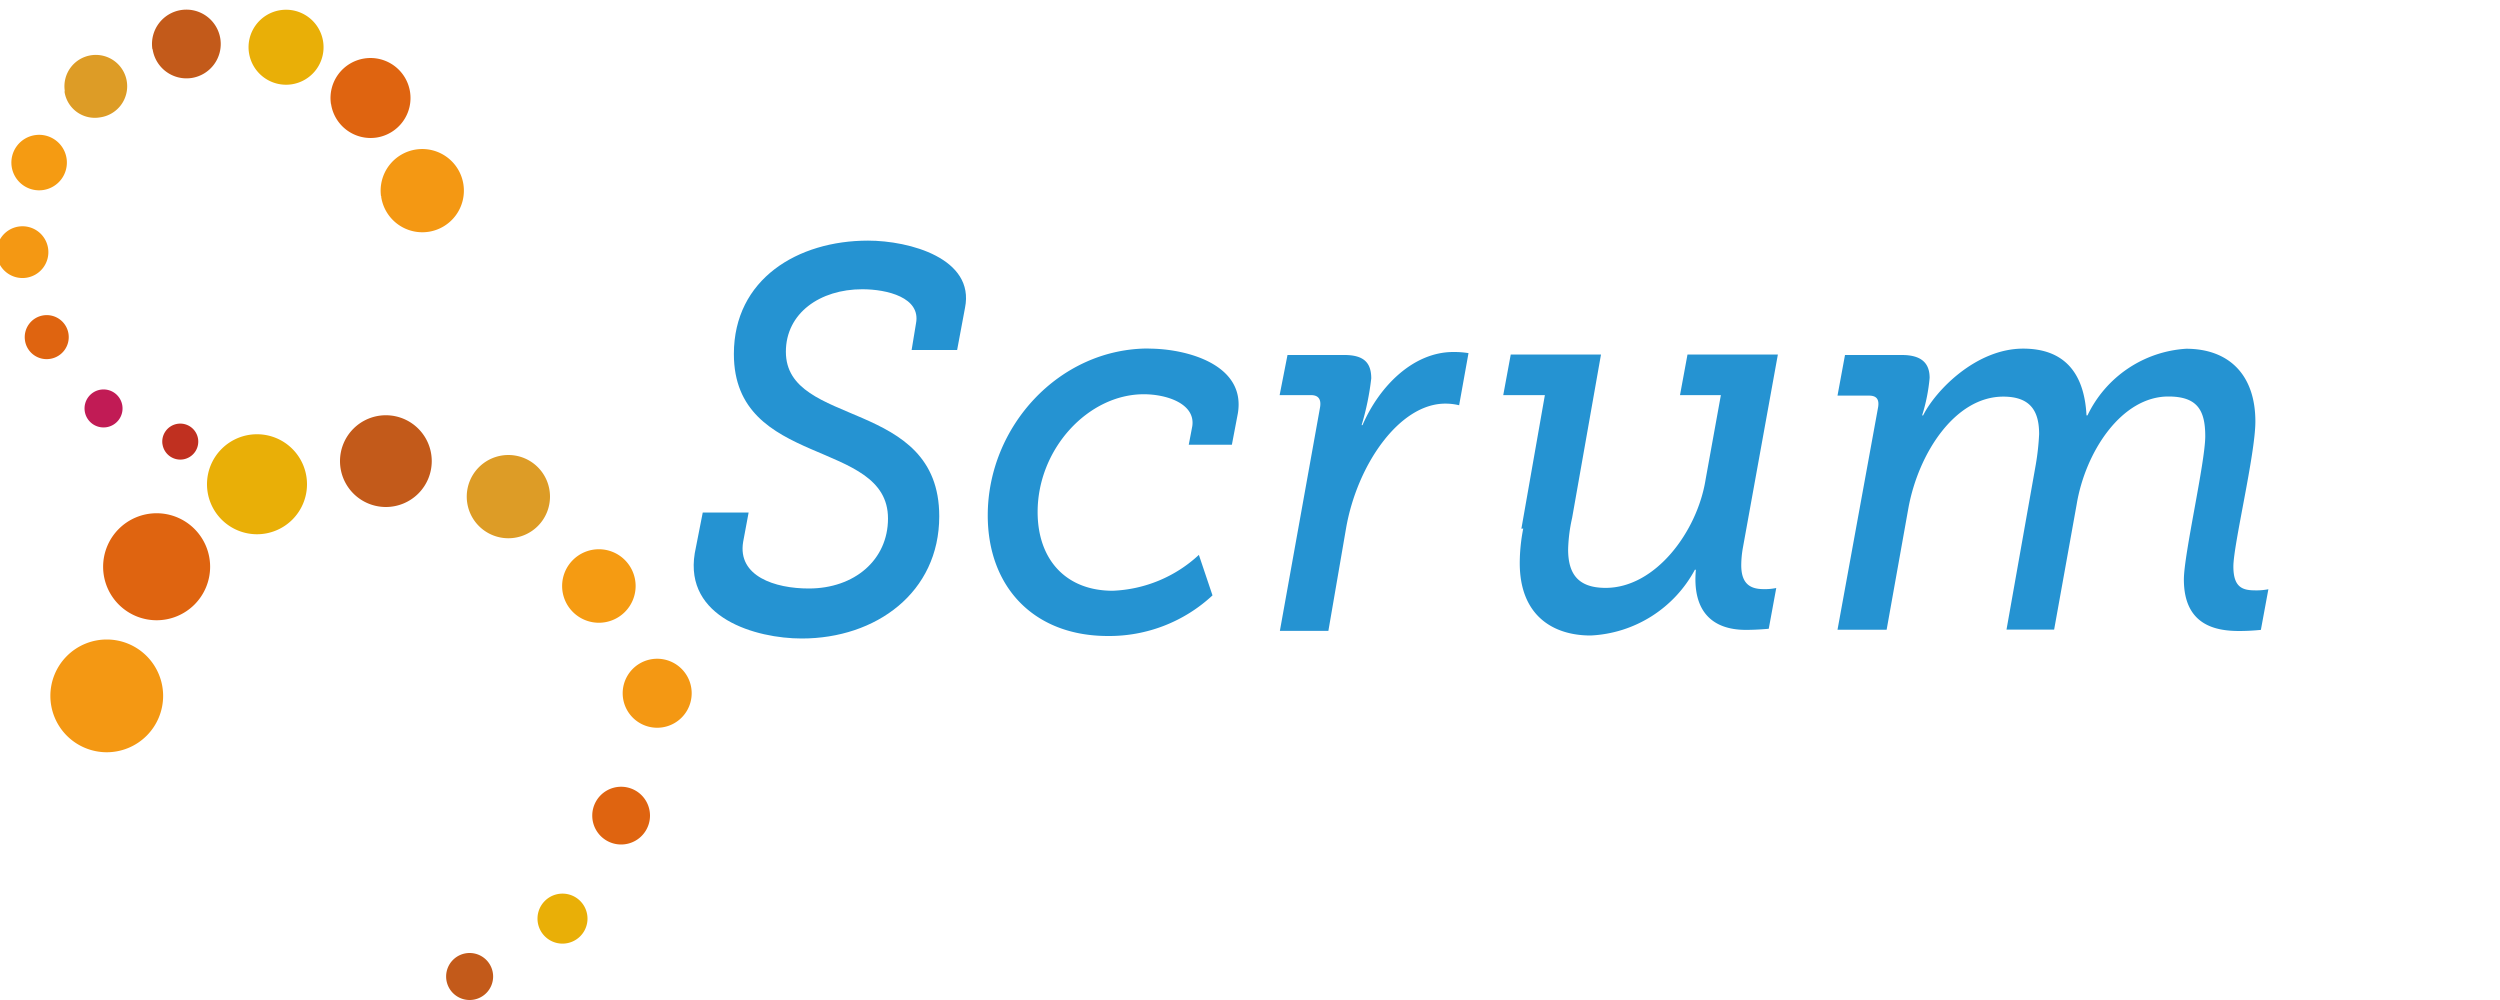 <svg xmlns="http://www.w3.org/2000/svg" viewBox="0 0 200 80"><defs><style>.cls-1{fill:#e9af07;}.cls-2{fill:#c35a1a;}.cls-3{fill:#dd9c26;}.cls-4{fill:#f49813;}.cls-5{fill:#df6410;}.cls-6{fill:#f59b12;}.cls-7{fill:#c11b55;}.cls-8{fill:#c03020;}.cls-9{fill:#2593d2;}.cls-10{fill:none;}</style></defs><title>scrum-logo</title><g id="Calque_2" data-name="Calque 2"><g id="Calque_2-2" data-name="Calque 2"><path class="cls-1" d="M24.56,38.74a4,4,0,1,0-4,4,4,4,0,0,0,4-4h0"/><path class="cls-2" d="M34.54,36.89a3.67,3.67,0,1,0-3.67,3.67,3.67,3.67,0,0,0,3.67-3.67h0"/><path class="cls-3" d="M44,39.73a3.33,3.33,0,1,0-3.33,3.33A3.33,3.33,0,0,0,44,39.73"/><path class="cls-4" d="M13.05,55.67a4.51,4.51,0,1,0-4.51,4.51h0a4.51,4.51,0,0,0,4.51-4.51"/><path class="cls-5" d="M16.81,45.33a4.28,4.28,0,1,0-4.28,4.29,4.28,4.28,0,0,0,4.28-4.29h0"/><path class="cls-6" d="M50.85,46.88a2.94,2.94,0,1,0-2.94,2.94,2.94,2.94,0,0,0,2.94-2.94h0"/><path class="cls-4" d="M52.61,52.7a2.76,2.76,0,1,1-.07,0"/><path class="cls-5" d="M52,65.22a2.31,2.31,0,1,0,0,.06s0,0,0-.06h0"/><path class="cls-1" d="M47,73.49a2,2,0,1,0-2,2,2,2,0,0,0,2-2h0"/><path class="cls-2" d="M39.45,78.12A1.88,1.88,0,1,0,37.57,80h0a1.88,1.88,0,0,0,1.88-1.88h0"/><path class="cls-1" d="M19.92,4.24A3,3,0,1,1,23.3,6.75h0a3,3,0,0,1-3.38-2.52h0"/><path class="cls-2" d="M12.19,3.93a2.75,2.75,0,1,1,3.13,2.31h0a2.74,2.74,0,0,1-3.11-2.3h0"/><path class="cls-3" d="M5.18,7.26A2.51,2.51,0,1,1,8,9.39a2.45,2.45,0,0,1-2.83-2V7.28"/><path class="cls-4" d="M30.48,15.69a3.33,3.33,0,1,1,3.83,2.85h0a3.33,3.33,0,0,1-3.81-2.76v-.09"/><path class="cls-5" d="M26.48,8.34A3.2,3.2,0,1,1,30.15,11a3.2,3.2,0,0,1-3.67-2.71v0h0"/><path class="cls-6" d="M.93,13.3a2.22,2.22,0,1,1,2.54,1.9A2.22,2.22,0,0,1,.93,13.3v0h0"/><path class="cls-4" d="M-.25,20.46A2.07,2.07,0,1,1,2.1,22.22h0A2.07,2.07,0,0,1-.25,20.47h0"/><path class="cls-5" d="M2,27.24a1.76,1.76,0,1,1,2,1.47H4a1.75,1.75,0,0,1-2-1.46H2"/><path class="cls-7" d="M6.78,32.9A1.52,1.52,0,1,1,8.5,34.18h0A1.52,1.52,0,0,1,6.78,32.9h0"/><path class="cls-8" d="M13,35.56a1.44,1.44,0,1,1,1.65,1.19h0A1.44,1.44,0,0,1,13,35.54"/><path class="cls-9" d="M56.22,41h3.67l-.44,2.36C59,46.1,62,47.08,64.7,47.08c3.67,0,6.34-2.3,6.34-5.6,0-6.43-12.33-4-12.33-13.16,0-6,5.11-9.07,10.73-9.07,3.33,0,8.56,1.43,7.76,5.38L76.57,28H72.93l.35-2.13c.4-2.07-2.31-2.73-4.3-2.73-3.38,0-6.11,1.91-6.11,5,0,6.11,12.27,3.67,12.27,13.16,0,6.11-5.07,9.78-11,9.78-3.67,0-9.41-1.65-8.56-6.82"/><path class="cls-9" d="M91.92,27.89c2.91,0,7.76,1.22,7.11,5.17l-.48,2.52H95.1l.28-1.47c.28-1.79-2-2.57-3.88-2.57-4.44,0-8.49,4.36-8.49,9.42,0,3.81,2.27,6.3,6,6.3a10.73,10.73,0,0,0,6.9-2.87L97,47.63a12.12,12.12,0,0,1-8.37,3.25c-5.91,0-9.61-3.91-9.61-9.65,0-7.11,5.72-13.35,12.86-13.35"/><path class="cls-9" d="M105.6,32.61c.09-.51,0-1-.72-1h-2.51L103,28.4h4.55c1.55,0,2.15.61,2.15,1.87a21.22,21.22,0,0,1-.77,3.74H109c1.35-3.13,4.07-5.85,7.26-5.85a7.17,7.17,0,0,1,1.22.09l-.75,4.17a4.65,4.65,0,0,0-1.11-.13c-3.67,0-7.06,4.89-7.94,10l-1.41,8.18h-3.88"/><path class="cls-9" d="M121.71,42.3l1.88-10.69h-3.33l.6-3.25h7.22l-2.31,13.07a12.82,12.82,0,0,0-.32,2.52c0,1.91.75,3.08,3,3.08,4,0,7.34-4.52,8-8.68l1.22-6.74H134.4l.6-3.25h7.23l-2.81,15.52a8.28,8.28,0,0,0-.12,1.34c0,1.56.8,1.91,1.8,1.91a4.44,4.44,0,0,0,1-.09l-.6,3.26s-.88.09-1.83.09c-2.72,0-4.3-1.52-4-4.81h-.08a10,10,0,0,1-8.34,5.26c-3.07,0-5.67-1.65-5.67-5.79a14.41,14.41,0,0,1,.28-2.77"/><path class="cls-9" d="M150.25,32.57c.09-.57-.08-.92-.72-.92H147l.6-3.25h4.55c1.59,0,2.22.67,2.22,1.83a14,14,0,0,1-.6,3h.08c1-2,4.24-5.34,8-5.34,3.23,0,4.89,1.87,5.07,5.34H167a9.4,9.4,0,0,1,7.89-5.33c3.44,0,5.54,2.1,5.54,5.82,0,2.61-1.76,9.86-1.76,11.6s.8,1.91,1.8,1.91a5,5,0,0,0,1-.09l-.6,3.25a17,17,0,0,1-1.72.09c-1.79,0-4.44-.39-4.44-4.12,0-2,1.71-9.38,1.71-11.46s-.63-3.18-2.95-3.18c-3.76,0-6.65,4.44-7.34,8.65l-1.8,10h-3.81l2.34-13.19a20.16,20.16,0,0,0,.27-2.45c0-1.77-.63-3-2.87-3-3.86,0-6.77,4.52-7.58,8.87l-1.75,9.78H147"/></g><g id="Calque_1" data-name="Calque 1"><polyline class="cls-10" points="-0.27 80 -0.27 0 199.73 0"/></g></g><g id="Calque_1-2" data-name="Calque 1"><rect class="cls-10" x="-0.27" width="200" height="80"/></g></svg>